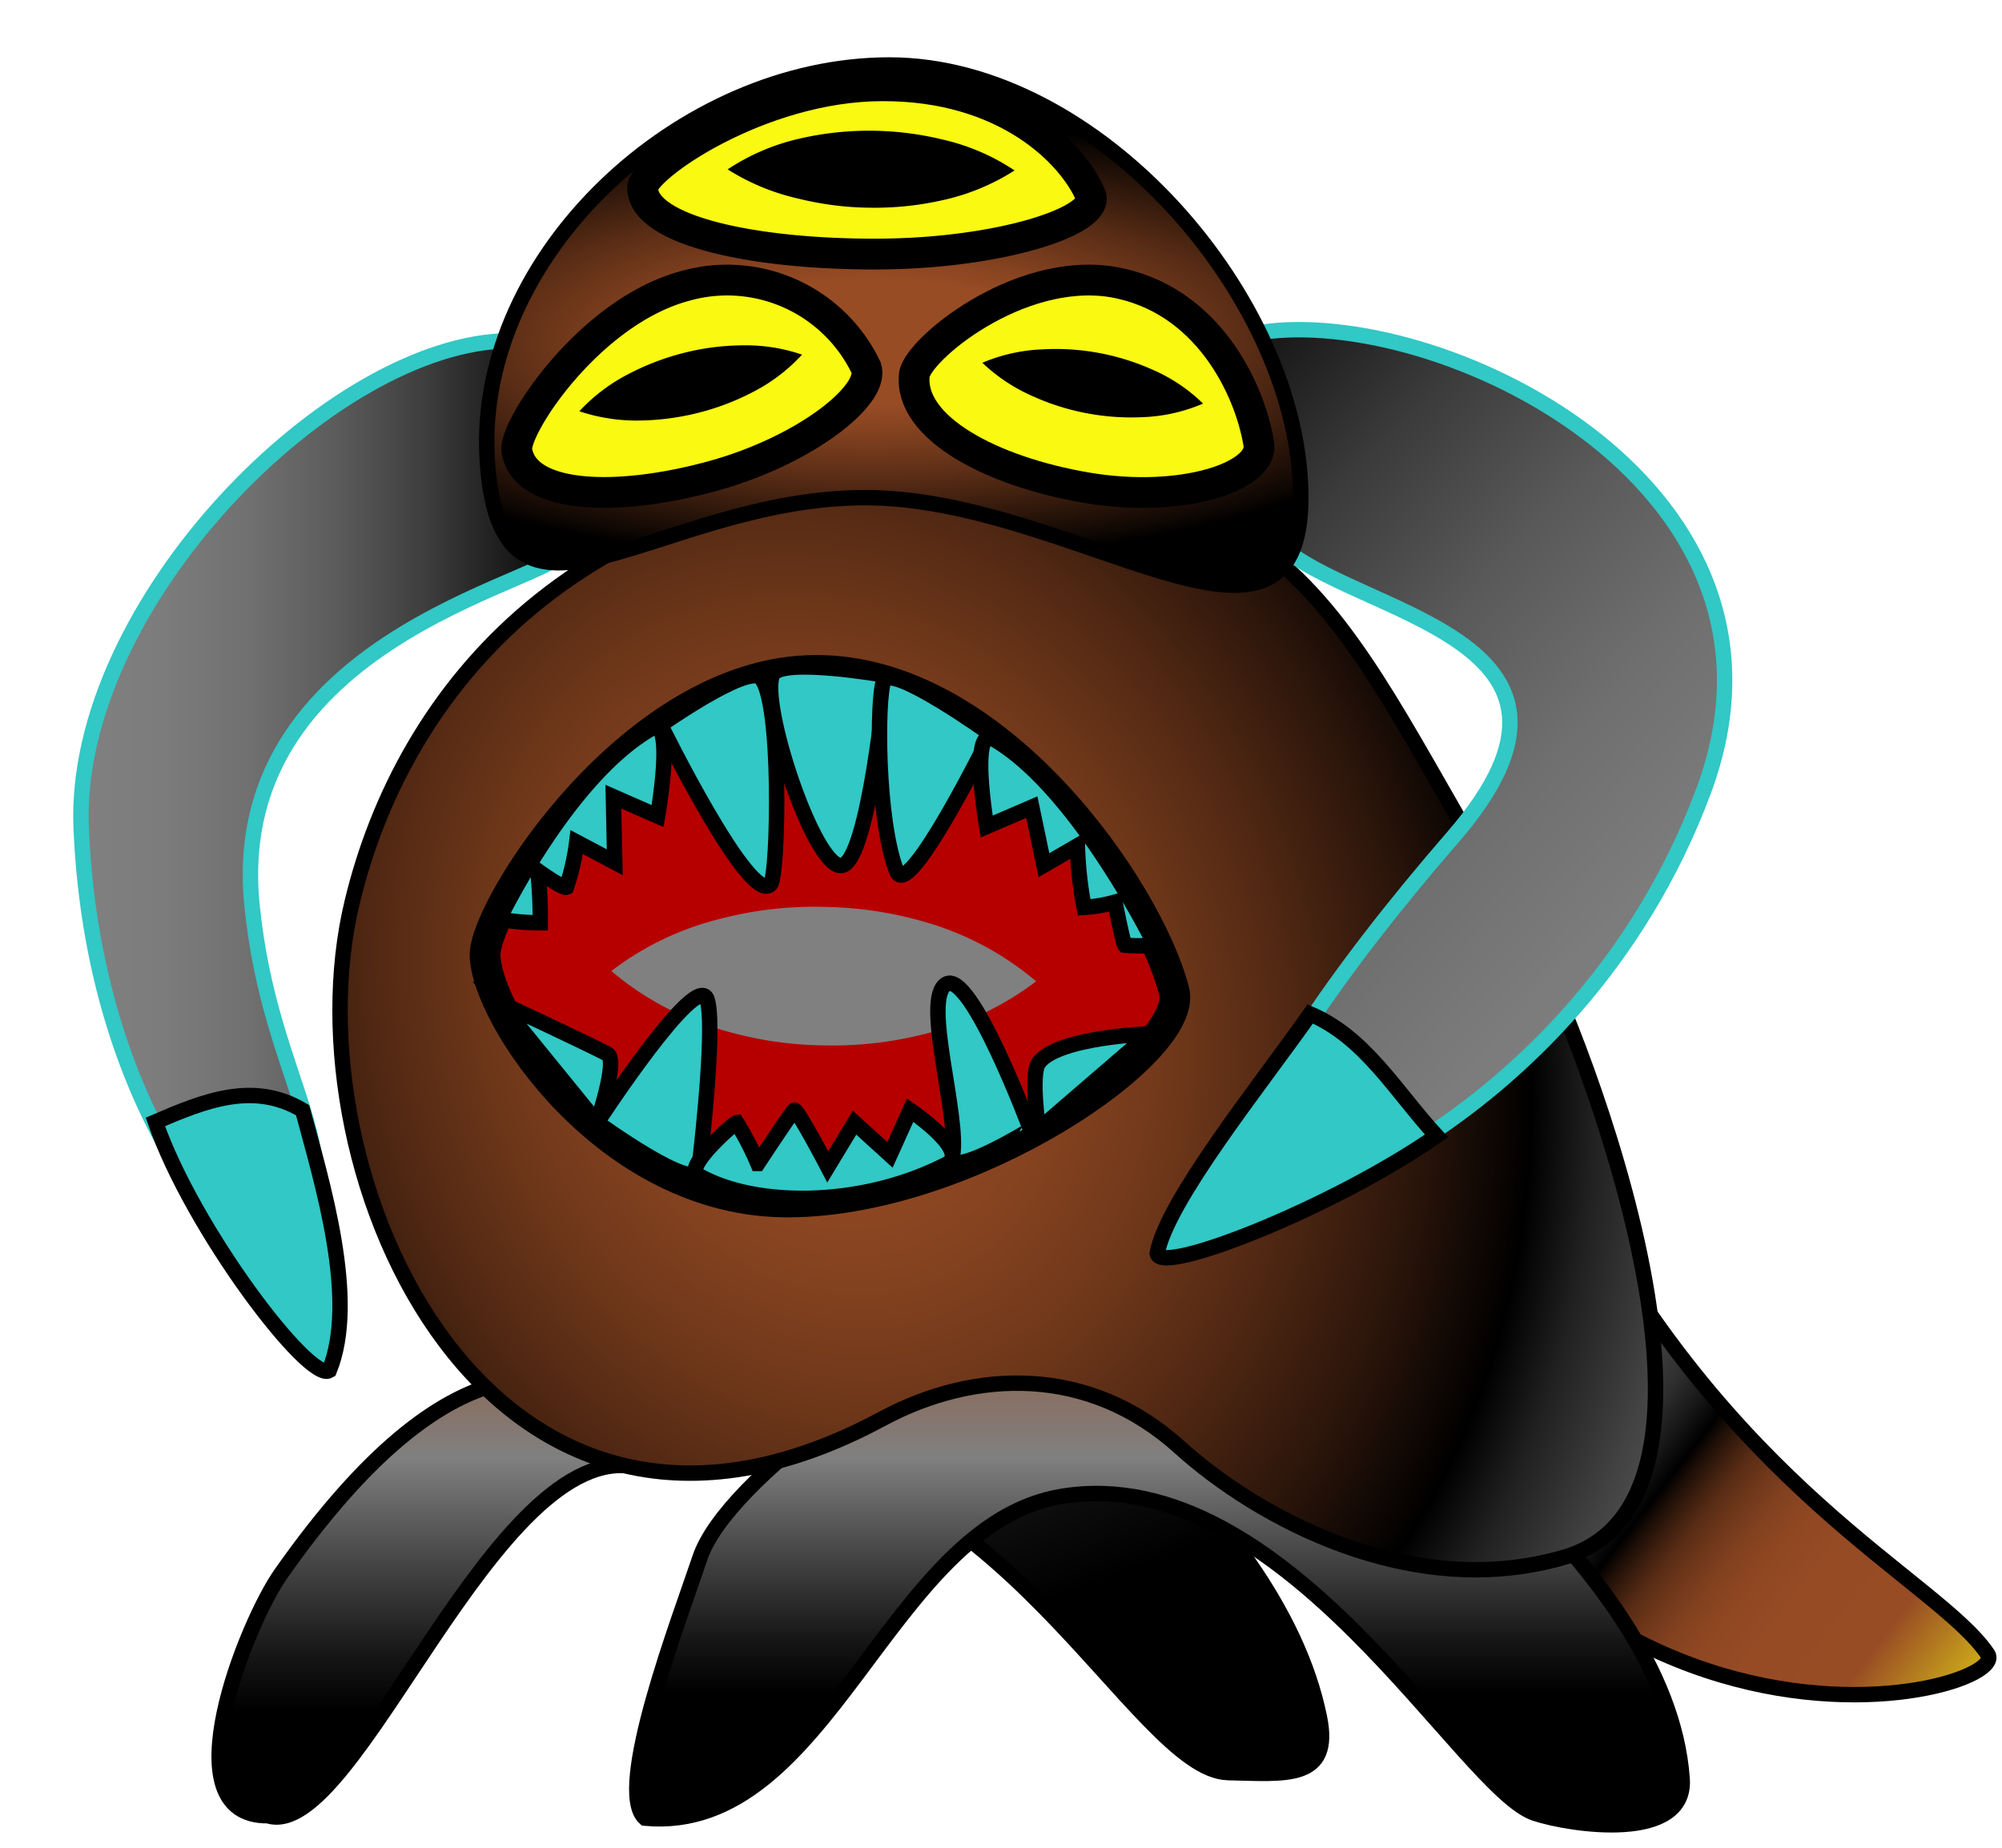 <svg xmlns="http://www.w3.org/2000/svg" xmlns:xlink="http://www.w3.org/1999/xlink" viewBox="0 0 130 120"><defs><style>.cls-1,.cls-11,.cls-12,.cls-2,.cls-3,.cls-4,.cls-5,.cls-6,.cls-8{stroke:#000;}.cls-1,.cls-10,.cls-11,.cls-12,.cls-2,.cls-3,.cls-4,.cls-5,.cls-6,.cls-8,.cls-9{stroke-miterlimit:10;}.cls-1{fill:url(#Безымянный_градиент_183);}.cls-2{fill:url(#Безымянный_градиент_15);}.cls-3{fill:url(#Безымянный_градиент_147);}.cls-4{fill:url(#Безымянный_градиент_148);}.cls-5{fill:url(#Безымянный_градиент_133);}.cls-6{fill:#b60000;}.cls-12,.cls-6{stroke-width:2px;}.cls-7{fill:gray;}.cls-8{fill:#31c8c5;}.cls-10,.cls-9{stroke:#31c8c5;}.cls-9{fill:url(#Безымянный_градиент_169);}.cls-10{fill:url(#Безымянный_градиент_119);}.cls-11{fill:url(#Безымянный_градиент_127);}.cls-12{fill:#f9f912;}</style><linearGradient id="Безымянный_градиент_183" x1="105.15" y1="64.69" x2="133.37" y2="93.31" gradientTransform="translate(-11.61 36.12) rotate(-7.64)" gradientUnits="userSpaceOnUse"><stop offset="0.01" stop-color="#4d4d4d"/><stop offset="0.08" stop-color="#4a4a4a"/><stop offset="0.14" stop-color="#404040"/><stop offset="0.2" stop-color="#2f2f2f"/><stop offset="0.25" stop-color="#171717"/><stop offset="0.29"/><stop offset="0.31" stop-color="#1b0d06"/><stop offset="0.34" stop-color="#3c1e0e"/><stop offset="0.37" stop-color="#592c15"/><stop offset="0.41" stop-color="#70381b"/><stop offset="0.45" stop-color="#82411f"/><stop offset="0.5" stop-color="#8f4722"/><stop offset="0.57" stop-color="#964b24"/><stop offset="0.72" stop-color="#984c24"/><stop offset="1" stop-color="#f9f912"/></linearGradient><linearGradient id="Безымянный_градиент_15" x1="65.16" y1="105.03" x2="53.01" y2="72.43" gradientUnits="userSpaceOnUse"><stop offset="0"/><stop offset="0.15" stop-color="#0c0c0c"/><stop offset="0.43" stop-color="#2d2d2d"/><stop offset="0.8" stop-color="#616161"/><stop offset="1" stop-color="gray"/></linearGradient><linearGradient id="Безымянный_градиент_147" x1="75.27" y1="114.64" x2="75.27" y2="81.27" gradientUnits="userSpaceOnUse"><stop offset="0.14"/><stop offset="0.24" stop-color="#151515"/><stop offset="0.43" stop-color="#4b4b4b"/><stop offset="0.6" stop-color="gray"/><stop offset="1" stop-color="#984c24"/></linearGradient><linearGradient id="Безымянный_градиент_148" x1="29.46" y1="114.09" x2="29.46" y2="81.71" gradientUnits="userSpaceOnUse"><stop offset="0.09"/><stop offset="0.2" stop-color="#151515"/><stop offset="0.41" stop-color="#4b4b4b"/><stop offset="0.6" stop-color="gray"/><stop offset="1" stop-color="#984c24"/></linearGradient><radialGradient id="Безымянный_градиент_133" cx="53.99" cy="64.6" r="68.38" gradientTransform="matrix(0.29, 0.94, -0.79, 0.23, 89.34, 0.04)" gradientUnits="userSpaceOnUse"><stop offset="0" stop-color="#984c24"/><stop offset="0.12" stop-color="#934a23"/><stop offset="0.25" stop-color="#864320"/><stop offset="0.38" stop-color="#70381a"/><stop offset="0.52" stop-color="#512813"/><stop offset="0.67" stop-color="#29140a"/><stop offset="0.79"/><stop offset="0.86" stop-color="#212121"/><stop offset="0.95" stop-color="#414141"/><stop offset="0.99" stop-color="#4d4d4d"/></radialGradient><linearGradient id="Безымянный_градиент_169" x1="108.48" y1="69.47" x2="66.53" y2="29.74" gradientUnits="userSpaceOnUse"><stop offset="0" stop-color="gray"/><stop offset="0.16" stop-color="#7c7c7c"/><stop offset="0.34" stop-color="#6f6f6f"/><stop offset="0.53" stop-color="#595959"/><stop offset="0.72" stop-color="#3b3b3b"/><stop offset="0.91" stop-color="#141414"/><stop offset="0.99"/></linearGradient><linearGradient id="Безымянный_градиент_119" x1="5.25" y1="52.25" x2="36.7" y2="52.25" gradientUnits="userSpaceOnUse"><stop offset="0" stop-color="gray"/><stop offset="0.17" stop-color="#7c7c7c"/><stop offset="0.35" stop-color="#707070"/><stop offset="0.53" stop-color="#5b5b5b"/><stop offset="0.71" stop-color="#3e3e3e"/><stop offset="0.89" stop-color="#191919"/><stop offset="0.99"/></linearGradient><radialGradient id="Безымянный_градиент_127" cx="56.58" cy="23.01" r="40.09" gradientTransform="matrix(1, 0, 0, 0.36, -0.02, 13.92)" gradientUnits="userSpaceOnUse"><stop offset="0.28" stop-color="#984c24"/><stop offset="0.39" stop-color="#864320"/><stop offset="0.62" stop-color="#582c15"/><stop offset="0.94" stop-color="#0e0703"/><stop offset="0.99"/></radialGradient></defs><title>враги2 атака</title><g id="Слой_10" data-name="Слой 10"><path class="cls-1" d="M84,74.68C81.5,45.63,96,65,101.78,76.36c10.41,20.41,24,26.2,27.29,31.06C130.94,110.17,96.14,119.23,84,74.68Z"/><path class="cls-2" d="M85.68,111.54c-2.8-13.83-20.91-26.24-26-28.25-2-.8-12.76.77-20.18,2.2,3.09,2.61,5,5.31,7.53,8.75,17.64-.79,26.71,20.75,32.72,20.88C83.47,115.2,86.51,115.62,85.68,111.54Z"/><path class="cls-3" d="M99.69,117.77C95,116.26,83.52,94.85,69,97.17c-11.41,1.82-15.15,22-27.11,20.91-2.05-1.82,2.3-13.13,3.54-16.85C47.21,95.8,60,87.69,63.85,85.49c1.4-.82,11.59-7.33,20.46-.12,3.51,2.86,23.94,16.1,24.92,30.15C109.52,119.67,102,118.53,99.69,117.77Z"/><path class="cls-4" d="M41.53,91.67c-4.83-2.92-12.11-5.34-23.26,10.5C16,105.36,10.93,118,17.4,117.92c5.65,1.77,14.71-24.73,24-22.63C47.32,96.62,43.9,93.11,41.53,91.67Z"/><path class="cls-5" d="M99.58,61.34C87.1,41.47,86.12,30.62,62.14,30.62c-24.67,0-36,14.28-39.28,28-4.22,17.57,8.88,47.3,34.45,33.51,6-3.22,13.42-3.47,19.31,1.88,5,4.52,15,10.05,25,7.11C115.19,97.06,101.27,64.05,99.58,61.34Z"/><path class="cls-6" d="M52.93,43.54C41.13,43.59,31.5,58.84,31.5,62c0,3.92,7.93,16.12,19.73,16.06s26.08-9.81,25-13.74C74.5,57.73,64.73,43.48,52.93,43.54Z"/><path class="cls-7" d="M67.28,63.73a19.27,19.27,0,0,1-7,3.36,24.44,24.44,0,0,1-6.91.8,24.07,24.07,0,0,1-6.87-1.12,19,19,0,0,1-6.8-3.71,19.19,19.19,0,0,1,7-3.37,24.14,24.14,0,0,1,6.92-.79A24.45,24.45,0,0,1,60.47,60,19.4,19.4,0,0,1,67.28,63.73Z"/><path class="cls-8" d="M38.77,72.9s6.48-9.94,7.14-8c.51,1.47-.2,8.37-.53,11.06C45.19,77.56,38.77,72.9,38.77,72.9Z"/><path class="cls-8" d="M50.17,43.82c-.86,1.82,2.7,12.58,4.47,12.39s2.9-12.35,2.9-12.35S50.72,42.66,50.17,43.82Z"/><path class="cls-8" d="M57.38,44.22c-.45,1.21-.45,9.07.85,12.38.77,1.95,6.11-8.92,6.11-8.92S57.83,43,57.38,44.22Z"/><path class="cls-8" d="M49.37,44c1.42,1.25,1.17,12.84.67,13.42-1.32,1.5-7.14-10.34-7.14-10.34S48.47,43.17,49.37,44Z"/><path class="cls-8" d="M61.85,75.07c.47-2.58-2-10.24-.4-11.16s5.47,9.45,5.47,9.45S61.56,76.65,61.85,75.07Z"/><path class="cls-8" d="M32.41,59.69s4.42-9.22,9.88-12.37c1.58-.91.41,5.68.41,5.68l-2.87-1.26L39.92,56l-2.47-1.31a14.93,14.93,0,0,1-.67,2.93c-.23.1-1.86-1.07-1.86-1.07a28,28,0,0,1,.16,3.38A15.06,15.06,0,0,1,32.41,59.69Z"/><path class="cls-8" d="M75,61.37S70,51.17,64.52,48c-1.58-.93-.45,5.68-.45,5.68L67,52.42l.79,3.77,2.17-1.26a24.47,24.47,0,0,0,.44,4,9.66,9.66,0,0,0,2-.34s.52,2.64.64,2.79A9.7,9.7,0,0,0,75,61.37Z"/><path class="cls-8" d="M45.29,76.29c3.61,2.12,10.6,2.18,16.17-.68,1.61-.83-2.36-3.51-2.36-3.51L57.79,75l-2.3-2.09-1.74,2.87s-2-3.83-2.18-3.68-2.36,3.46-2.36,3.46a19.09,19.09,0,0,0-1.37-2.65C47.66,72.93,44.43,75.78,45.29,76.29Z"/><path class="cls-8" d="M67.43,73.36s-.51-3.56,0-4.31c1.16-1.7,7.22-1.91,7.22-1.91Z"/><path class="cls-8" d="M38.77,72.9s1.41-4.08.66-4.46c-1.67-.86-7-3.34-7-3.34Z"/><path class="cls-9" d="M83,35.3c4.83,4.67,22.67,6,11.35,19.06-7.55,8.71-13.85,17.74-15,23.82.5,2.7,22.93-4.41,31.27-26.81,7.3-19.58-16.41-31.22-28.26-29.85C78.21,22,81.18,33.6,83,35.3Z"/><path class="cls-8" d="M85.08,65.85C81.87,70.42,75.75,78,75.14,81.41c.26,1.43,11.47-3,18.14-7.64C90.63,70.88,88.65,67.37,85.08,65.85Z"/><path class="cls-10" d="M36.66,35.54c1,2-22.07,5.2-20.3,23.2C17.53,70.66,23.28,75,19,82,17.83,84.5,6.12,74.25,5.27,53.76c-.6-14.5,16.29-31.58,27.85-31.63C36.38,22.11,31.78,26.07,36.66,35.54Z"/><path class="cls-8" d="M10.09,72.86c2.42,7,10,16.94,11.29,16.15,1.88-4.61-.48-12.24-1.73-16.91C16.44,70.2,13.27,71.5,10.09,72.86Z"/><path class="cls-11" d="M31.63,29.71C30.92,16.58,44.19,4.22,57.75,4.22s26.72,15.31,26.72,28.1-14.73,0-28.29,0S32.38,43.39,31.63,29.71Z"/><path class="cls-12" d="M57.3,5.57c-8,0-15.59,5.35-15.57,6.64C41.76,15,49,16.53,57,16.5s14.53-2.2,13.81-3.84C69.65,9.94,65.33,5.54,57.3,5.57Z"/><path d="M47.25,11A14.06,14.06,0,0,1,51.93,9a20.15,20.15,0,0,1,9.31.07,13.93,13.93,0,0,1,4.64,2A14.35,14.35,0,0,1,61.21,13a20,20,0,0,1-4.66.49,20,20,0,0,1-4.66-.58A14.63,14.63,0,0,1,47.25,11Z"/><path class="cls-12" d="M44.45,18.58c-6.23,1.69-11.13,9.24-10.89,10.69.52,3.12,6.4,3.36,12.63,1.67s10.87-5.48,10-7.17A10,10,0,0,0,44.45,18.58Z"/><path d="M37.62,26.71a11.52,11.52,0,0,1,3.23-2.44,16.47,16.47,0,0,1,3.51-1.34,15.88,15.88,0,0,1,3.72-.5,11.37,11.37,0,0,1,4,.6,11.37,11.37,0,0,1-3.23,2.45,16.11,16.11,0,0,1-3.51,1.33,16.51,16.51,0,0,1-3.73.5A11.79,11.79,0,0,1,37.62,26.71Z"/><path class="cls-12" d="M72.23,18.31c-6.19-1-12.71,4.47-12.86,6.05-.34,3.42,5,6.27,11.22,7.32s11.48-.76,11.15-2.85C81.18,25.33,78.43,19.36,72.23,18.31Z"/><path d="M63.79,23.56a11.1,11.1,0,0,1,3.87-.87A15.38,15.38,0,0,1,74.82,24a10.86,10.86,0,0,1,3.3,2.21,10.9,10.9,0,0,1-3.87.88,15.57,15.57,0,0,1-7.17-1.35A11.33,11.33,0,0,1,63.79,23.56Z"/></g></svg>